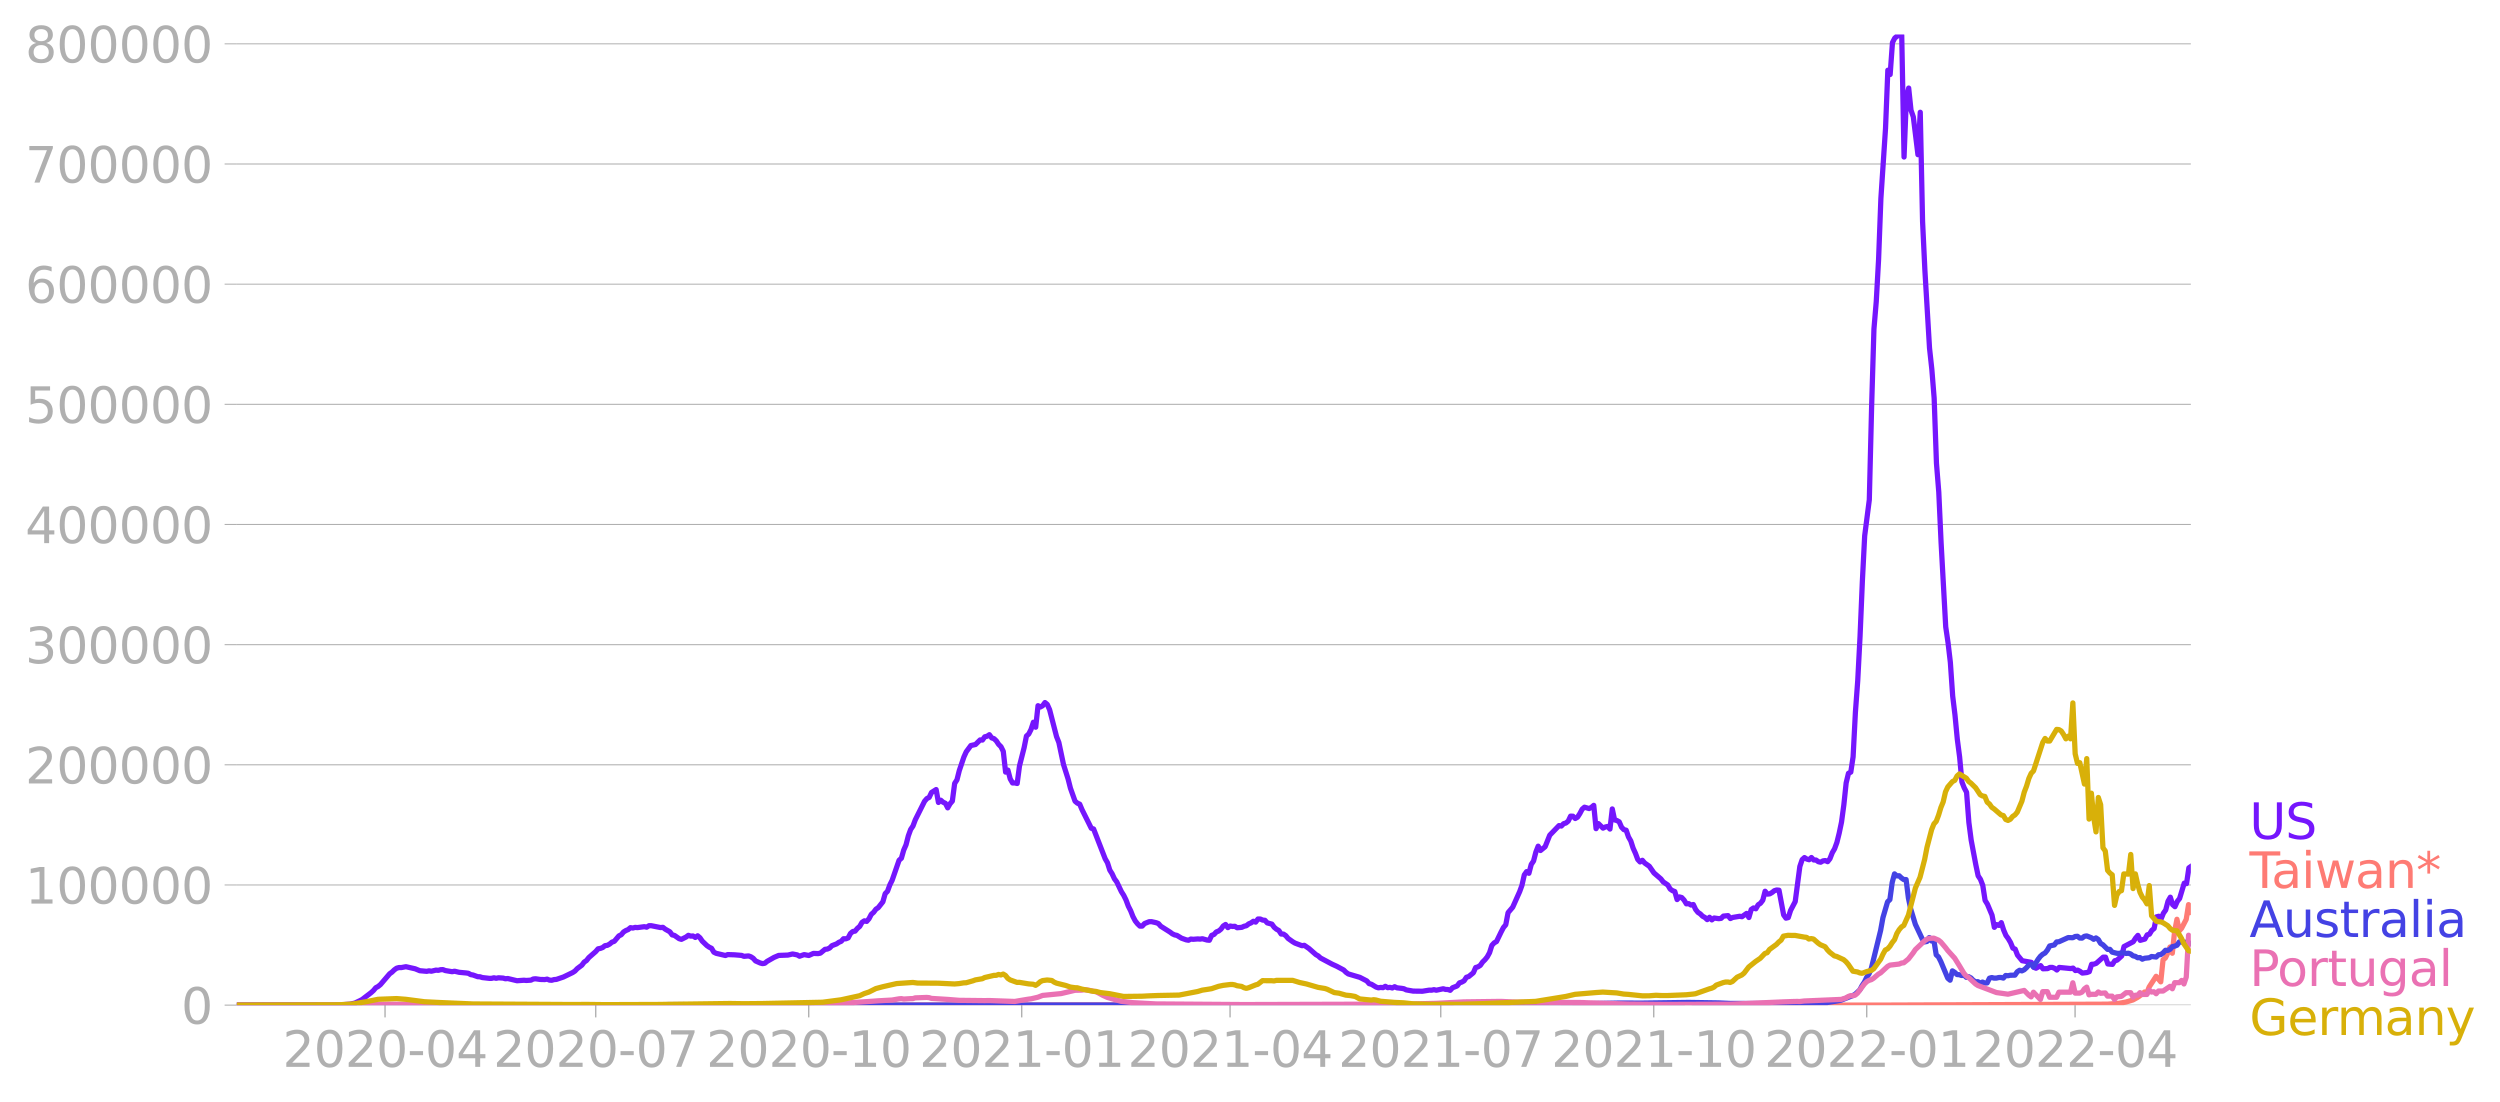 <svg xmlns:xlink="http://www.w3.org/1999/xlink" width="951.91" height="419.716" viewBox="0 0 713.933 314.787" xmlns="http://www.w3.org/2000/svg"><defs><style>*{stroke-linejoin:round;stroke-linecap:butt}</style></defs><g id="figure_1"><path d="M0 314.787h713.933V0H0v314.787z" style="fill:none" id="patch_1"/><g id="axes_1"><path d="M67.645 287.038h558V9.838h-558v277.2z" style="fill:none" id="patch_2"/><g id="matplotlib.axis_1"><g id="xtick_1"><g id="line2d_1"><defs><path id="mc6362e2f63" d="M0 0v3.5" style="stroke:#b0b0b0;stroke-width:.4"/></defs><use xlink:href="#mc6362e2f63" x="109.958" y="287.038" style="fill:#b0b0b0;stroke:#b0b0b0;stroke-width:.4"/></g><g style="fill:#b0b0b0" transform="matrix(.14 0 0 -.14 80.71 304.675)" id="text_1"><defs><path id="DejaVuSans-32" d="M1228 531h2203V0H469v531q359 372 979 998 621 627 780 809 303 340 423 576 121 236 121 464 0 372-261 606-261 235-680 235-297 0-627-103-329-103-704-313v638q381 153 712 231 332 78 607 78 725 0 1156-363 431-362 431-968 0-288-108-546-107-257-392-607-78-91-497-524-418-433-1181-1211z" transform="scale(.016)"/><path id="DejaVuSans-30" d="M2034 4250q-487 0-733-480-245-479-245-1442 0-959 245-1439 246-480 733-480 491 0 736 480 246 480 246 1439 0 963-246 1442-245 480-736 480zm0 500q785 0 1199-621 414-620 414-1801 0-1178-414-1799Q2819-91 2034-91q-784 0-1198 620-414 621-414 1799 0 1181 414 1801 414 621 1198 621z" transform="scale(.016)"/><path id="DejaVuSans-2d" d="M313 2009h1684v-512H313v512z" transform="scale(.016)"/><path id="DejaVuSans-34" d="M2419 4116 825 1625h1594v2491zm-166 550h794V1625h666v-525h-666V0h-628v1100H313v609l1940 2957z" transform="scale(.016)"/></defs><use xlink:href="#DejaVuSans-32"/><use xlink:href="#DejaVuSans-30" x="63.623"/><use xlink:href="#DejaVuSans-32" x="127.246"/><use xlink:href="#DejaVuSans-30" x="190.869"/><use xlink:href="#DejaVuSans-2d" x="254.492"/><use xlink:href="#DejaVuSans-30" x="290.576"/><use xlink:href="#DejaVuSans-34" x="354.199"/></g></g><g id="xtick_2"><use xlink:href="#mc6362e2f63" x="170.121" y="287.038" style="fill:#b0b0b0;stroke:#b0b0b0;stroke-width:.4" id="line2d_2"/><g style="fill:#b0b0b0" transform="matrix(.14 0 0 -.14 140.873 304.675)" id="text_2"><defs><path id="DejaVuSans-37" d="M525 4666h3000v-269L1831 0h-659l1594 4134H525v532z" transform="scale(.016)"/></defs><use xlink:href="#DejaVuSans-32"/><use xlink:href="#DejaVuSans-30" x="63.623"/><use xlink:href="#DejaVuSans-32" x="127.246"/><use xlink:href="#DejaVuSans-30" x="190.869"/><use xlink:href="#DejaVuSans-2d" x="254.492"/><use xlink:href="#DejaVuSans-30" x="290.576"/><use xlink:href="#DejaVuSans-37" x="354.199"/></g></g><g id="xtick_3"><use xlink:href="#mc6362e2f63" x="230.946" y="287.038" style="fill:#b0b0b0;stroke:#b0b0b0;stroke-width:.4" id="line2d_3"/><g style="fill:#b0b0b0" transform="matrix(.14 0 0 -.14 201.698 304.675)" id="text_3"><defs><path id="DejaVuSans-31" d="M794 531h1031v3560L703 3866v575l1116 225h631V531h1031V0H794v531z" transform="scale(.016)"/></defs><use xlink:href="#DejaVuSans-32"/><use xlink:href="#DejaVuSans-30" x="63.623"/><use xlink:href="#DejaVuSans-32" x="127.246"/><use xlink:href="#DejaVuSans-30" x="190.869"/><use xlink:href="#DejaVuSans-2d" x="254.492"/><use xlink:href="#DejaVuSans-31" x="290.576"/><use xlink:href="#DejaVuSans-30" x="354.199"/></g></g><g id="xtick_4"><use xlink:href="#mc6362e2f63" x="291.771" y="287.038" style="fill:#b0b0b0;stroke:#b0b0b0;stroke-width:.4" id="line2d_4"/><g style="fill:#b0b0b0" transform="matrix(.14 0 0 -.14 262.523 304.675)" id="text_4"><use xlink:href="#DejaVuSans-32"/><use xlink:href="#DejaVuSans-30" x="63.623"/><use xlink:href="#DejaVuSans-32" x="127.246"/><use xlink:href="#DejaVuSans-31" x="190.869"/><use xlink:href="#DejaVuSans-2d" x="254.492"/><use xlink:href="#DejaVuSans-30" x="290.576"/><use xlink:href="#DejaVuSans-31" x="354.199"/></g></g><g id="xtick_5"><use xlink:href="#mc6362e2f63" x="351.273" y="287.038" style="fill:#b0b0b0;stroke:#b0b0b0;stroke-width:.4" id="line2d_5"/><g style="fill:#b0b0b0" transform="matrix(.14 0 0 -.14 322.025 304.675)" id="text_5"><use xlink:href="#DejaVuSans-32"/><use xlink:href="#DejaVuSans-30" x="63.623"/><use xlink:href="#DejaVuSans-32" x="127.246"/><use xlink:href="#DejaVuSans-31" x="190.869"/><use xlink:href="#DejaVuSans-2d" x="254.492"/><use xlink:href="#DejaVuSans-30" x="290.576"/><use xlink:href="#DejaVuSans-34" x="354.199"/></g></g><g id="xtick_6"><use xlink:href="#mc6362e2f63" x="411.436" y="287.038" style="fill:#b0b0b0;stroke:#b0b0b0;stroke-width:.4" id="line2d_6"/><g style="fill:#b0b0b0" transform="matrix(.14 0 0 -.14 382.188 304.675)" id="text_6"><use xlink:href="#DejaVuSans-32"/><use xlink:href="#DejaVuSans-30" x="63.623"/><use xlink:href="#DejaVuSans-32" x="127.246"/><use xlink:href="#DejaVuSans-31" x="190.869"/><use xlink:href="#DejaVuSans-2d" x="254.492"/><use xlink:href="#DejaVuSans-30" x="290.576"/><use xlink:href="#DejaVuSans-37" x="354.199"/></g></g><g id="xtick_7"><use xlink:href="#mc6362e2f63" x="472.261" y="287.038" style="fill:#b0b0b0;stroke:#b0b0b0;stroke-width:.4" id="line2d_7"/><g style="fill:#b0b0b0" transform="matrix(.14 0 0 -.14 443.013 304.675)" id="text_7"><use xlink:href="#DejaVuSans-32"/><use xlink:href="#DejaVuSans-30" x="63.623"/><use xlink:href="#DejaVuSans-32" x="127.246"/><use xlink:href="#DejaVuSans-31" x="190.869"/><use xlink:href="#DejaVuSans-2d" x="254.492"/><use xlink:href="#DejaVuSans-31" x="290.576"/><use xlink:href="#DejaVuSans-30" x="354.199"/></g></g><g id="xtick_8"><use xlink:href="#mc6362e2f63" x="533.086" y="287.038" style="fill:#b0b0b0;stroke:#b0b0b0;stroke-width:.4" id="line2d_8"/><g style="fill:#b0b0b0" transform="matrix(.14 0 0 -.14 503.838 304.675)" id="text_8"><use xlink:href="#DejaVuSans-32"/><use xlink:href="#DejaVuSans-30" x="63.623"/><use xlink:href="#DejaVuSans-32" x="127.246"/><use xlink:href="#DejaVuSans-32" x="190.869"/><use xlink:href="#DejaVuSans-2d" x="254.492"/><use xlink:href="#DejaVuSans-30" x="290.576"/><use xlink:href="#DejaVuSans-31" x="354.199"/></g></g><g id="xtick_9"><use xlink:href="#mc6362e2f63" x="592.588" y="287.038" style="fill:#b0b0b0;stroke:#b0b0b0;stroke-width:.4" id="line2d_9"/><g style="fill:#b0b0b0" transform="matrix(.14 0 0 -.14 563.34 304.675)" id="text_9"><use xlink:href="#DejaVuSans-32"/><use xlink:href="#DejaVuSans-30" x="63.623"/><use xlink:href="#DejaVuSans-32" x="127.246"/><use xlink:href="#DejaVuSans-32" x="190.869"/><use xlink:href="#DejaVuSans-2d" x="254.492"/><use xlink:href="#DejaVuSans-30" x="290.576"/><use xlink:href="#DejaVuSans-34" x="354.199"/></g></g></g><g id="matplotlib.axis_2"><g id="ytick_1"><path d="M67.645 287.038h558" clip-path="url(#p1874e22006)" style="fill:none;stroke:#b0b0b0;stroke-width:.3;stroke-linecap:square" id="line2d_10"/><g id="line2d_11"><defs><path id="ma3a118a9a9" d="M0 0h-3.5" style="stroke:#b0b0b0;stroke-width:.3"/></defs><use xlink:href="#ma3a118a9a9" x="67.645" y="287.038" style="fill:#b0b0b0;stroke:#b0b0b0;stroke-width:.3"/></g><use xlink:href="#DejaVuSans-30" style="fill:#b0b0b0" transform="matrix(.14 0 0 -.14 51.737 292.356)" id="text_10"/></g><g id="ytick_2"><path d="M67.645 252.723h558" clip-path="url(#p1874e22006)" style="fill:none;stroke:#b0b0b0;stroke-width:.3;stroke-linecap:square" id="line2d_12"/><use xlink:href="#ma3a118a9a9" x="67.645" y="252.723" style="fill:#b0b0b0;stroke:#b0b0b0;stroke-width:.3" id="line2d_13"/><g style="fill:#b0b0b0" transform="matrix(.14 0 0 -.14 7.2 258.042)" id="text_11"><use xlink:href="#DejaVuSans-31"/><use xlink:href="#DejaVuSans-30" x="63.623"/><use xlink:href="#DejaVuSans-30" x="127.246"/><use xlink:href="#DejaVuSans-30" x="190.869"/><use xlink:href="#DejaVuSans-30" x="254.492"/><use xlink:href="#DejaVuSans-30" x="318.115"/></g></g><g id="ytick_3"><path d="M67.645 218.408h558" clip-path="url(#p1874e22006)" style="fill:none;stroke:#b0b0b0;stroke-width:.3;stroke-linecap:square" id="line2d_14"/><use xlink:href="#ma3a118a9a9" x="67.645" y="218.408" style="fill:#b0b0b0;stroke:#b0b0b0;stroke-width:.3" id="line2d_15"/><g style="fill:#b0b0b0" transform="matrix(.14 0 0 -.14 7.2 223.727)" id="text_12"><use xlink:href="#DejaVuSans-32"/><use xlink:href="#DejaVuSans-30" x="63.623"/><use xlink:href="#DejaVuSans-30" x="127.246"/><use xlink:href="#DejaVuSans-30" x="190.869"/><use xlink:href="#DejaVuSans-30" x="254.492"/><use xlink:href="#DejaVuSans-30" x="318.115"/></g></g><g id="ytick_4"><path d="M67.645 184.093h558" clip-path="url(#p1874e22006)" style="fill:none;stroke:#b0b0b0;stroke-width:.3;stroke-linecap:square" id="line2d_16"/><use xlink:href="#ma3a118a9a9" x="67.645" y="184.093" style="fill:#b0b0b0;stroke:#b0b0b0;stroke-width:.3" id="line2d_17"/><g style="fill:#b0b0b0" transform="matrix(.14 0 0 -.14 7.2 189.412)" id="text_13"><defs><path id="DejaVuSans-33" d="M2597 2516q453-97 707-404 255-306 255-756 0-690-475-1069Q2609-91 1734-91q-293 0-604 58T488 141v609q262-153 574-231 313-78 654-78 593 0 904 234t311 681q0 413-289 645-289 233-804 233h-544v519h569q465 0 712 186t247 536q0 359-255 551-254 193-729 193-260 0-557-57-297-56-653-174v562q360 100 674 150t592 50q719 0 1137-327 419-326 419-882 0-388-222-655t-631-370z" transform="scale(.016)"/></defs><use xlink:href="#DejaVuSans-33"/><use xlink:href="#DejaVuSans-30" x="63.623"/><use xlink:href="#DejaVuSans-30" x="127.246"/><use xlink:href="#DejaVuSans-30" x="190.869"/><use xlink:href="#DejaVuSans-30" x="254.492"/><use xlink:href="#DejaVuSans-30" x="318.115"/></g></g><g id="ytick_5"><path d="M67.645 149.778h558" clip-path="url(#p1874e22006)" style="fill:none;stroke:#b0b0b0;stroke-width:.3;stroke-linecap:square" id="line2d_18"/><use xlink:href="#ma3a118a9a9" x="67.645" y="149.778" style="fill:#b0b0b0;stroke:#b0b0b0;stroke-width:.3" id="line2d_19"/><g style="fill:#b0b0b0" transform="matrix(.14 0 0 -.14 7.2 155.097)" id="text_14"><use xlink:href="#DejaVuSans-34"/><use xlink:href="#DejaVuSans-30" x="63.623"/><use xlink:href="#DejaVuSans-30" x="127.246"/><use xlink:href="#DejaVuSans-30" x="190.869"/><use xlink:href="#DejaVuSans-30" x="254.492"/><use xlink:href="#DejaVuSans-30" x="318.115"/></g></g><g id="ytick_6"><path d="M67.645 115.463h558" clip-path="url(#p1874e22006)" style="fill:none;stroke:#b0b0b0;stroke-width:.3;stroke-linecap:square" id="line2d_20"/><use xlink:href="#ma3a118a9a9" x="67.645" y="115.463" style="fill:#b0b0b0;stroke:#b0b0b0;stroke-width:.3" id="line2d_21"/><g style="fill:#b0b0b0" transform="matrix(.14 0 0 -.14 7.2 120.782)" id="text_15"><defs><path id="DejaVuSans-35" d="M691 4666h2478v-532H1269V2991q137 47 274 70 138 23 276 23 781 0 1237-428 457-428 457-1159 0-753-469-1171Q2575-91 1722-91q-294 0-599 50Q819 9 494 109v635q281-153 581-228t634-75q541 0 856 284 316 284 316 772 0 487-316 771-315 285-856 285-253 0-505-56-251-56-513-175v2344z" transform="scale(.016)"/></defs><use xlink:href="#DejaVuSans-35"/><use xlink:href="#DejaVuSans-30" x="63.623"/><use xlink:href="#DejaVuSans-30" x="127.246"/><use xlink:href="#DejaVuSans-30" x="190.869"/><use xlink:href="#DejaVuSans-30" x="254.492"/><use xlink:href="#DejaVuSans-30" x="318.115"/></g></g><g id="ytick_7"><path d="M67.645 81.149h558" clip-path="url(#p1874e22006)" style="fill:none;stroke:#b0b0b0;stroke-width:.3;stroke-linecap:square" id="line2d_22"/><use xlink:href="#ma3a118a9a9" x="67.645" y="81.149" style="fill:#b0b0b0;stroke:#b0b0b0;stroke-width:.3" id="line2d_23"/><g style="fill:#b0b0b0" transform="matrix(.14 0 0 -.14 7.2 86.467)" id="text_16"><defs><path id="DejaVuSans-36" d="M2113 2584q-425 0-674-291-248-290-248-796 0-503 248-796 249-292 674-292t673 292q248 293 248 796 0 506-248 796-248 291-673 291zm1253 1979v-575q-238 112-480 171-242 60-480 60-625 0-955-422-329-422-376-1275 184 272 462 417 279 145 613 145 703 0 1111-427 408-426 408-1160 0-719-425-1154Q2819-91 2113-91q-810 0-1238 620-428 621-428 1799 0 1106 525 1764t1409 658q238 0 480-47t505-140z" transform="scale(.016)"/></defs><use xlink:href="#DejaVuSans-36"/><use xlink:href="#DejaVuSans-30" x="63.623"/><use xlink:href="#DejaVuSans-30" x="127.246"/><use xlink:href="#DejaVuSans-30" x="190.869"/><use xlink:href="#DejaVuSans-30" x="254.492"/><use xlink:href="#DejaVuSans-30" x="318.115"/></g></g><g id="ytick_8"><path d="M67.645 46.834h558" clip-path="url(#p1874e22006)" style="fill:none;stroke:#b0b0b0;stroke-width:.3;stroke-linecap:square" id="line2d_24"/><use xlink:href="#ma3a118a9a9" x="67.645" y="46.834" style="fill:#b0b0b0;stroke:#b0b0b0;stroke-width:.3" id="line2d_25"/><g style="fill:#b0b0b0" transform="matrix(.14 0 0 -.14 7.2 52.153)" id="text_17"><use xlink:href="#DejaVuSans-37"/><use xlink:href="#DejaVuSans-30" x="63.623"/><use xlink:href="#DejaVuSans-30" x="127.246"/><use xlink:href="#DejaVuSans-30" x="190.869"/><use xlink:href="#DejaVuSans-30" x="254.492"/><use xlink:href="#DejaVuSans-30" x="318.115"/></g></g><g id="ytick_9"><path d="M67.645 12.519h558" clip-path="url(#p1874e22006)" style="fill:none;stroke:#b0b0b0;stroke-width:.3;stroke-linecap:square" id="line2d_26"/><use xlink:href="#ma3a118a9a9" x="67.645" y="12.519" style="fill:#b0b0b0;stroke:#b0b0b0;stroke-width:.3" id="line2d_27"/><g style="fill:#b0b0b0" transform="matrix(.14 0 0 -.14 7.2 17.838)" id="text_18"><defs><path id="DejaVuSans-38" d="M2034 2216q-450 0-708-241-257-241-257-662 0-422 257-663 258-241 708-241t709 242q260 243 260 662 0 421-258 662-257 241-711 241zm-631 268q-406 100-633 378-226 279-226 679 0 559 398 884 399 325 1092 325 697 0 1094-325t397-884q0-400-227-679-226-278-629-378 456-106 710-416 255-309 255-755 0-679-414-1042Q2806-91 2034-91q-771 0-1186 362-414 363-414 1042 0 446 256 755 257 310 713 416zm-231 997q0-362 226-565 227-203 636-203 407 0 636 203 230 203 230 565 0 363-230 566-229 203-636 203-409 0-636-203-226-203-226-566z" transform="scale(.016)"/></defs><use xlink:href="#DejaVuSans-38"/><use xlink:href="#DejaVuSans-30" x="63.623"/><use xlink:href="#DejaVuSans-30" x="127.246"/><use xlink:href="#DejaVuSans-30" x="190.869"/><use xlink:href="#DejaVuSans-30" x="254.492"/><use xlink:href="#DejaVuSans-30" x="318.115"/></g></g></g><path d="m67.645 287.037 29.751-.097 2.645-.183 1.322-.311 1.983-.964 2.645-2.023.661-.6.661-.792.661-.353.662-.54 2.644-3.092.661-.474.661-.643.661-.472.662-.18.66.006 1.323-.255 2.645.598 1.322.546 1.983.179.661-.144.662.11 1.322-.31.661.057.661-.176.661-.027.661.267 1.323.222.66.11.662-.143 1.322.313 1.984.185.66.096.662.378.661.114 1.322.476.661.031.662.219 1.983.225h.661l.661-.158.661.141.662-.138 1.322.087.66.189.662-.07 2.645.633 1.983-.141.661.061 1.322-.086.662-.327.66-.066 1.323.191 1.322.035.661-.126.662.278.66.043.662-.19.661-.053 1.983-.67 2.645-1.277.661-.431.661-.696 1.322-.993.662-.882.66-.438.662-.838 1.983-1.738.661-.767.662-.12.66-.255.662-.53.661-.091.661-.363.661-.549.661-.23 1.323-1.562.66-.314.662-.794.661-.413.661-.28.661-.548.662.117.66-.19.662.059 1.983-.262.661.143.661-.425.662.006 2.644.53.661-.066.661.518 1.323.752.66.885.662.155 1.322.924.661.195 1.323-.662.66-.487.662.23.661-.043.661.418.661-.468.661.565.662.962 1.322 1.265.661.46.661.32.661 1.104.661.33 2.645.623.661-.264 1.984.072 1.983.165.661.263 1.322-.116.662.245.66.432.662.746 1.322.59.661.181.661-.096.661-.547 1.984-1.132 1.322-.56 2.645-.103 1.322-.313 1.322.258.661.384 1.323-.463 1.322.251 1.322-.59 1.322.05.662-.123 1.322-1.086.661-.08.661-.298.661-.675 1.323-.505.66-.456.662-.277.661-.74.661.026.661-.258.661-1.265.662-.57.66-.11.662-.789.661-.563.661-1.154.661-.432.661.163.662-.76.66-1.263.662-.572.66-.891.662-.44 1.322-1.671.661-2.331.662-.676.66-1.803.662-1.334 1.983-5.721.661-.578.662-2.325.66-1.506.662-2.571.661-1.813.661-.983.661-1.77 2.645-5.297.661-.773.661-.337.661-1.393 1.323-.841.66 3.679.662-.636.66.569.662.306.661 1.303.661-1.154.661-.782.662-5.048.66-1.017.662-2.636 1.322-3.899.661-1.467 1.323-1.793 1.322-.297 1.322-1.306.661.036.661-.921.662-.162.66-.443.662.916.66.215.662.636.661 1 .661.655.661 1.338.662 5.92.66-.568.662 2.512.661 1.154.661-.002.661.154.661-5.007 1.323-5.224.66-3.306.662-.598.661-1.318.661-2.033.661 1.414.662-6.136.66.37.662-.365.661-.905.661.542.661 1.492 1.984 7.686.66 1.681 1.323 6.277 1.322 4.165.661 2.61 1.323 3.72.66.551.662.29.661 1.564 1.984 3.974.66 1.338.662.21 3.306 8.505.66 1.149.662 2.084.661 1.061.661 1.426.661.895 1.323 2.776.66 1.036.662 1.34.66 1.773.662 1.296.661 1.676.661 1.246.661.833.662.639.66-.002.662-.717 1.322-.534.661-.012 1.323.293.66.248.662.757 2.644 1.672.662.497.66.312.662.143 1.322.805 1.322.465.661.114.662-.34.66.07 1.323-.102.661.047.661-.1 1.323.368.66.06.662-1.397.661-.257.661-.722.661-.255.661-.536.662-.904.66-.433.662.893.661-.452.661.115.661-.04.661.41 1.323-.114.66-.307.662-.157.661-.526.661-.277.661-.467.661.24.662-.883.66.008.662.299.661.062.661.738 1.322.356.662.902.66.552.662.356.661 1.009.661.025.661.444.661.797 1.323.947.66.387 1.984.745.661-.114 1.323.908 1.983 1.738.661.377.661.6 3.306 1.758 1.322.603 1.984 1.06.66.657.662.468 3.306.98 1.983 1.025.661.765.661.183 1.323.8.66.215.662-.113.661.066.661-.382.661.383.661-.09.662.176.66-.357.662.316 1.322.149.661.113.661.326 1.984.348 2.644.037 1.984-.316.66.015.662-.15.661.162 1.984-.416.66.194.662.016.661.232.661-.726 1.322-.518.662-.874.66-.231.662-.366.661-1.006.661-.208 1.322-1.081.662-1.496.66-.195.662-.42.66-.953.662-.647.661-.814.661-1.204.661-2.093.662-.718.66-.374 1.323-2.736.661-1.266.661-.786.661-3.463 1.323-1.556 1.983-4.442.661-1.82.661-2.964.662-.937.66.475.662-2.521.661-.983.661-2.549.661-1.686.661 1.23 1.323-1.078 1.322-3.302 2.644-2.73.662.127.66-.68.662-.19.661-.557.661-1.4.661.02.661.652.662-.382.66-1.03.662-1.25.661-.565 1.322.386.661-.344.662-.564.66 6.642.662-1.433 1.322 1.29.661-.322.661-.158.662.743.66-5.738.662 3.126.66.18.662.374.661 1.528.661.694.661.17.662 1.911.66 1.16.662 2.054.661 1.452.661 1.77.661.71.661-.464.662.778 1.322.93 1.322 1.897 1.984 1.709.66.858 1.323.887.661 1.147.661.46.661.25.661 2.297.662-.754.66.182.662.715.661 1.075.661-.047.661.393.661-.142.662 1.407.66.826.662.434.661.663.661.362.661.612.661-.668.662.748.66-.537 1.323.188.661-.092.661-.644 1.323-.136.66.832.662-.311 1.983-.335.661.123 1.323-.936.66 1.166.662-2.286.661-.446.661.241.661-1.142.661-.436.662-.872.66-2.558.662.815.661-.069.661-.388.661-.518.661-.2.662.062 1.322 7.057.66.923.662-.163.661-2.043 1.322-2.514 1.323-10.036.66-1.951.662-.59.661.422.661.188.661-.627.662.702.66.02.662.478.661.141.661-.382.661-.087.661.308.662-.843.66-1.69.662-1.135.661-1.809.661-2.674.661-3.156.661-4.907.662-6.277.66-2.738.662-.338.66-4.372.662-12.77.661-8.953.661-12.665.661-15.733.662-12.995 1.322-10.277.661-26.685.661-22.066.661-7.867.661-11.978.662-17.457 1.322-20.002.661-16.618.661 1.215.661-9.122.661-1.29 1.323-1.027.66.256.662 34.748.661-16.772.661-2.914.661 6.31.662 1.913 1.322 10.793.66-12.108.662 31.193.661 13.925 1.322 22.222.662 6.073.66 8.21.662 18.618.661 8.225.661 14.438 1.322 24.048.662 4.52.66 5.612.662 9.599.661 5.444.661 6.917.661 5.069.661 7.14.662 1.694.66 1.233.662 8.641.66 5.059 1.323 7.026.661 3.144.661 1.003.662 1.731.66 4.28.662 1.07 1.322 3.151.661 3.471.661-.785.662.235.66-.786.662 2.09.661 1.556.661.905.661 1.133.661 1.593.662.286.66 1.707 1.323 1.6 2.645.473.66 1.407.662.263 1.322-.736.661.9 1.322-.053.662-.337.66-.009.662.25.661.5.661-.74 3.306.325.661-.13.661.697.661-.116.661.345.662.493 1.322-.156.661-.246.661-2.098.661-.044.661-.235 1.984-1.765.66-.001.662 1.94 1.322.12.661-1.033.662-.172 1.322-1.206.661-2.678 2.645-1.386.66-1.034.662-.768.661 1.415 1.322-.364.661-1.199.662-.207.66-1.076.662-.545.66-3.306.662-.181.661.8.661-1.652.661-.922.662-2.508.66-1.159.662 2.137.661.567.661-1.497.661-.83 1.323-4.38.66.124.662-4.489.661-.457h0" clip-path="url(#p1874e22006)" style="fill:none;stroke:#7516fd;stroke-width:1.5;stroke-linecap:square" id="line2d_28"/><path d="m67.645 287.037 316.024-.076 8.594-.085 42.313.156 104.46-.01 62.808-.259 3.306-.245 1.983-.367 1.984-.6 1.322-.73 1.322-.95.661-.583.661.256.662-1.699 1.983-3.034 1.322 1.579.661-6.321.661-.482.662-1.405.66-1.737.662 1.773.661-6.321.661-3.369.661 3.295.661-.734 1.323-2.547.66-4.202.662 2.174h0" clip-path="url(#p1874e22006)" style="fill:none;stroke:#fe7b74;stroke-width:1.5;stroke-linecap:square" id="line2d_29"/><path d="m67.645 287.037 38.346-.104 5.95.01 12.562.085 35.04.006 29.09-.143 5.29-.019 8.594.073 10.578.06 35.702.027 179.829-.054 18.512-.232 15.206-.31 6.611.018 13.223-.188 8.595.134 3.306.152 5.289.013 15.206-.01 6.611-.169 3.306-.52 1.322-.258 3.306-1.306.661-.358 1.322-1.233.661-1.255.662-1.005.66-1.373.662-.966.661-1.616 2.645-10.785.66-3.65 1.323-4.524.661-.633.661-4.894.661-2.45.662.58.66-.048.662.635.661.463.661-.01.661 5.278.661 3.15 1.323 4.353 1.983 4.2.661.813.661-.112.661-1.118.662.977.66-.22.662 4.16.661.627.661 1.313 1.984 4.753.66.562.662-2.658.661.423.661.625.661.046.661.234.662-.129.66.635.662-.173.66.349.662.689.661.417.661-.032.661.404.662-.29.66.281.662-.04.661-1.345.661-.193.661.167.661-.008.662-.16.66-.013.662.17.661-.743.661.074.661-.142 1.323-.026.66-.959.662-.438.661.18.661-.32.661-.605.661-.79.662-.21.66.793 1.323-2.178.661-.857.661-.582.661-.36.661-.824.662-1.19 1.322-.284.661-.863.661-.05 2.645-1.191 1.322.042.661-.348.661-.066.661.508.662.009.66-.504.662-.116 1.322.524.661.445.661-.398.662.455.66 1.116.662.388 1.322 1.31.661-.008.661.802 1.323.327.66.04.662-.165.661-.03.661.202.661-.066.661.223.662.523.66.148.662.396.661-.047.661.462.661-.27 1.323-.138.66-.362 1.323.153.661-.647.661-.06.661-.498.661-.722.662.044.66-.329.662-.757.661-.142.661-.26.661-.952.661.029.662.164.66-.133 1.323.402h0" clip-path="url(#p1874e22006)" style="fill:none;stroke:#4442e4;stroke-width:1.5;stroke-linecap:square" id="line2d_30"/><path d="m67.645 287.038 37.024-.094 5.95-.176 8.595.027 11.24.154 3.305.007 4.628.003h4.628l52.23.018 20.495-.07 11.24-.109 10.577-.129 4.628-.28 7.273-.483 1.322-.102 3.967-.219 1.983-.34.661-.06.662.125 1.983-.122.661-.012.661-.21 3.306-.12.661.061.661.212 4.628.288 3.306.261 7.272.084 1.323-.022 7.272.261 1.322-.23 2.645-.437.661-.08 1.322-.307.662-.158 1.322-.508 5.289-.528 3.967-.94 1.983-.047.661-.142 1.323.18 1.983.42.661.294 1.322.726 1.323.603 2.644.754 1.323.36 3.305.378 6.612.364 25.123.182 46.94-.141 2.645-.076 5.29-.129 7.933-.417 10.578-.14 4.628.221 7.934.042 10.578.061 1.322.06 11.9.374 10.579.111 18.512-.07 15.206-.665 2.644-.095 1.323-.031.66.033 1.323-.156 10.578-.457 1.323-.42.66-.406.662-.243.66.026.662-.176.661-.56 1.984-2.643.66-.65.662-.36.661-.208.661-.424 1.322-1.134.662-.387 1.983-1.831.661-.368 2.645-.308.66-.287.662-.084 1.322-1.078 1.323-1.702.66-.98 2.645-2.505.661-.455.661-.26 1.323-.04 1.322.568.661.534 1.322 1.564.662.866 1.983 2.203 1.322 2.13 1.323 2.207.66.75.662.42 1.983 1.85.661.431 5.29 2.006 3.305.473 4.628-1.076 1.322 1.345.662.493.66-1.33 1.984 2.081.661-2.24h1.322l.662 1.605h1.983l.661-1.45h3.306l.661-2.685.661 2.939h1.322l.662-.281.66-.927.662-.492.661 2.202.661-.157h1.322l.662-.666.66.38 1.323-.096.661.91h1.322l.661.946.662-.731 1.322-.156 1.322-1.038h1.322l.662 1.279.66-.556.662-.006.661-.735.661.518h1.322l.662-1.231.66.541.662-.088.66.567.662-.773h1.322l1.984-1.33.66.686.662-1.739h1.322l.661-.638.662 1.004.66-1.952.662-11.96.661 2.51h0" clip-path="url(#p1874e22006)" style="fill:none;stroke:#ea71b3;stroke-width:1.5;stroke-linecap:square" id="line2d_31"/><path d="m67.645 287.037 29.09-.098 3.967-.227 3.967-.669 3.305-.67 5.29-.203 2.644.21 5.29.688 4.627.234 9.256.4 28.429.161 3.967-.027 5.289.063 15.206-.052 20.495-.273 3.967.06 5.29-.049 17.189-.374 5.289-.697 5.289-1.16 1.322-.611 1.323-.436 1.983-.995 1.983-.528 1.323-.303 2.644-.6 3.967-.269.661-.045 1.322.17 1.323.008 4.628.034 4.628.22 1.322-.112 1.322-.212.661-.022 1.984-.569.66-.25 1.984-.336.661-.339 2.645-.616.661-.014.661-.25.661.146.661-.258.662.404.66.826.662.442 1.983.715.661-.018 2.645.439 1.322.108.661.302.662-.437.66-.589.662-.325 1.322-.174 1.322.14.662.465.66.295 2.645.66 1.322.455 1.323.19.66.021 1.323.38 3.306.635.661.014 1.322.336 2.645.323 3.967.785 5.289-.068 1.983-.105 2.645-.1 5.95-.12 5.289-1.017 1.322-.392 1.323-.199 1.322-.215 1.983-.67 1.323-.275 1.983-.243.661-.015.661.115.661.244 1.323.198.66.361.662.191.661-.175 1.983-.803.662-.192 1.322-1.031 2.644.02.662.058.66-.156 4.629-.008 1.983.61 1.983.425 3.306.967 1.984.331.66.223 1.984.936 1.322.168 1.984.566 1.322.128 1.322.246 1.323.706 3.305.33.661-.112.662.082 1.322.36 3.967.328 2.644.12 2.645.286 5.289.144 8.595-.017 5.95-.18 15.206-.649 8.595-1.401 2.644-.609 5.95-.505 1.984-.134 2.645.16 1.322.074 1.983.331 1.323.088 3.966.414 1.984-.006 1.983-.155 1.323.076 1.983.005 5.289-.219 1.983-.201.662-.089 3.966-1.403.662-.181.66-.304.662-.586 1.983-.718.661-.152.662-.016.66.138.662-.29 1.322-1.221 1.322-.614.661-.54 1.323-1.741 1.983-1.596 1.322-.898 1.323-1.388.66-.213.662-.923 1.983-1.449.662-.689.66-.519.662-1.149 1.322-.239 1.322.042.661-.015 2.645.48.661.074.661.475.661-.118.662.127 1.322 1.17.661.462 1.322.555.661.897.662.683 1.322 1.04.661.162 1.983.916.662.576.66.762 1.323 1.953 1.322.222.661.275.661.106 1.323-.49 1.322-.344.661-.465 1.984-2.722.66-1.446.662-1.179.661-.33.661-.741.661-1.055.661-.837.662-1.76.66-1.085.662-.782.661-.435 1.322-2.971 1.984-7.721 1.322-3.048 1.322-5.11.661-3.412 1.323-5.083.66-1.643.662-.732.661-1.748.661-2.181.661-1.617.661-2.877.662-1.405 1.322-1.527.661-.341.661-1.262.661-.576 1.984 1.211.66.922.662.507 1.322 1.3 1.322 2 .662.35.66.127.662 1.633.661.536.661.946.661.456 1.323 1.147.66.564.662.186.661 1.11.661.277.661-.335.661-.803.662-.44.66-.788 1.323-3.144.661-2.553.661-1.728.661-2.2.662-1.457.66-.684 2.645-8.138.661-1.135.661.726.662.003 1.983-3.323.661.066.661.403.661 1.008.662 1.217.66-.749.662.748.661-10.25.661 14.537.661 2.724.661-.194 1.323 6.101.66-7.267.662 17.267.661-7.39.661 6.912.661 4.137.662-9.826.66 2.047.662 12.32.66.903.662 5.544.661.77.661.505.661 8.723.662-2.938.66-1.027.662-.238.661-4.78 1.322.05.661-5.605.662 9.735.66-4.188.662 2.946.661 2.343.661 1.346.661.787.661 1.14.662-5.226.66 8.608 1.323 1.548.661.158.661.034.661.291 1.323.825.66.788.662.51 1.322.166 1.322 2.268.662 1.483 1.322 1.94.661.114h0" clip-path="url(#p1874e22006)" style="fill:none;stroke:#d8b009;stroke-width:1.5;stroke-linecap:square" id="line2d_32"/><g style="fill:#7516fd" transform="matrix(.14 0 0 -.14 642.385 239.577)" id="text_19"><defs><path id="DejaVuSans-55" d="M556 4666h635V1831q0-750 271-1080 272-329 882-329 606 0 878 329 272 330 272 1080v2835h634V1753q0-912-452-1378Q3225-91 2344-91q-885 0-1337 466-451 466-451 1378v2913z" transform="scale(.016)"/><path id="DejaVuSans-53" d="M3425 4513v-616q-359 172-678 256-319 85-616 85-515 0-795-200t-280-569q0-310 186-468 186-157 705-254l381-78q706-135 1042-474t336-907q0-679-455-1029Q2797-91 1919-91q-331 0-705 75-373 75-773 222v650q384-215 753-325 369-109 725-109 540 0 834 212 294 213 294 607 0 343-211 537t-692 291l-385 75q-706 140-1022 440-315 300-315 835 0 619 436 975t1201 356q329 0 669-60 341-59 697-177z" transform="scale(.016)"/></defs><use xlink:href="#DejaVuSans-55"/><use xlink:href="#DejaVuSans-53" x="73.193"/></g><g style="fill:#fe7b74" transform="matrix(.14 0 0 -.14 642.385 253.577)" id="text_20"><defs><path id="DejaVuSans-54" d="M-19 4666h3947v-532H2272V0h-634v4134H-19v532z" transform="scale(.016)"/><path id="DejaVuSans-61" d="M2194 1759q-697 0-966-159t-269-544q0-306 202-486 202-179 548-179 479 0 768 339t289 901v128h-572zm1147 238V0h-575v531q-197-318-491-470T1556-91q-537 0-855 302-317 302-317 808 0 590 395 890 396 300 1180 300h807v57q0 397-261 614t-733 217q-300 0-585-72-284-72-546-216v532q315 122 612 182 297 61 578 61 760 0 1135-394 375-393 375-1193z" transform="scale(.016)"/><path id="DejaVuSans-69" d="M603 3500h575V0H603v3500zm0 1363h575v-729H603v729z" transform="scale(.016)"/><path id="DejaVuSans-77" d="M269 3500h575l719-2731 715 2731h678l719-2731 716 2731h575L4050 0h-678l-753 2869L1863 0h-679L269 3500z" transform="scale(.016)"/><path id="DejaVuSans-6e" d="M3513 2113V0h-575v2094q0 497-194 743-194 247-581 247-466 0-735-297-269-296-269-809V0H581v3500h578v-544q207 316 486 472 280 156 646 156 603 0 912-373 310-373 310-1098z" transform="scale(.016)"/><path id="DejaVuSans-2a" d="m3009 3897-1121-606 1121-610-181-306-1050 634V1831h-356v1178L372 2375l-181 306 1122 610-1122 606 181 309 1050-634v1178h356V3572l1050 634 181-309z" transform="scale(.016)"/></defs><use xlink:href="#DejaVuSans-54"/><use xlink:href="#DejaVuSans-61" x="44.584"/><use xlink:href="#DejaVuSans-69" x="105.863"/><use xlink:href="#DejaVuSans-77" x="133.646"/><use xlink:href="#DejaVuSans-61" x="215.434"/><use xlink:href="#DejaVuSans-6e" x="276.713"/><use xlink:href="#DejaVuSans-2a" x="340.092"/></g><g style="fill:#4442e4" transform="matrix(.14 0 0 -.14 642.385 267.577)" id="text_21"><defs><path id="DejaVuSans-41" d="m2188 4044-857-2322h1716l-859 2322zm-357 622h716L4325 0h-656l-425 1197H1141L716 0H50l1781 4666z" transform="scale(.016)"/><path id="DejaVuSans-75" d="M544 1381v2119h575V1403q0-497 193-746 194-248 582-248 465 0 735 297 271 297 271 810v1984h575V0h-575v538q-209-319-486-474-276-155-642-155-603 0-916 375-312 375-312 1097zm1447 2203z" transform="scale(.016)"/><path id="DejaVuSans-73" d="M2834 3397v-544q-243 125-506 187-262 63-544 63-428 0-642-131t-214-394q0-200 153-314t616-217l197-44q612-131 870-370t258-667q0-488-386-773Q2250-91 1575-91q-281 0-586 55T347 128v594q319-166 628-249 309-82 613-82 406 0 624 139 219 139 219 392 0 234-158 359-157 125-692 241l-200 47q-534 112-772 345-237 233-237 639 0 494 350 762 350 269 994 269 318 0 599-47 282-46 519-140z" transform="scale(.016)"/><path id="DejaVuSans-74" d="M1172 4494v-994h1184v-447H1172V1153q0-428 117-550t477-122h590V0h-590q-666 0-919 248-253 249-253 905v1900H172v447h422v994h578z" transform="scale(.016)"/><path id="DejaVuSans-72" d="M2631 2963q-97 56-211 82-114 27-251 27-488 0-749-317t-261-911V0H581v3500h578v-544q182 319 472 473 291 155 707 155 59 0 131-8 72-7 159-23l3-590z" transform="scale(.016)"/><path id="DejaVuSans-6c" d="M603 4863h575V0H603v4863z" transform="scale(.016)"/></defs><use xlink:href="#DejaVuSans-41"/><use xlink:href="#DejaVuSans-75" x="68.408"/><use xlink:href="#DejaVuSans-73" x="131.787"/><use xlink:href="#DejaVuSans-74" x="183.887"/><use xlink:href="#DejaVuSans-72" x="223.096"/><use xlink:href="#DejaVuSans-61" x="264.209"/><use xlink:href="#DejaVuSans-6c" x="325.488"/><use xlink:href="#DejaVuSans-69" x="353.271"/><use xlink:href="#DejaVuSans-61" x="381.055"/></g><g style="fill:#ea71b3" transform="matrix(.14 0 0 -.14 642.385 281.577)" id="text_22"><defs><path id="DejaVuSans-50" d="M1259 4147V2394h794q441 0 681 228 241 228 241 650 0 419-241 647-240 228-681 228h-794zm-631 519h1425q785 0 1186-355 402-355 402-1039 0-691-402-1044-401-353-1186-353h-794V0H628v4666z" transform="scale(.016)"/><path id="DejaVuSans-6f" d="M1959 3097q-462 0-731-361t-269-989q0-628 267-989 268-361 733-361 460 0 728 362 269 363 269 988 0 622-269 986-268 364-728 364zm0 487q750 0 1178-488 429-487 429-1349 0-859-429-1349Q2709-91 1959-91q-753 0-1180 489-426 490-426 1349 0 862 426 1349 427 488 1180 488z" transform="scale(.016)"/><path id="DejaVuSans-67" d="M2906 1791q0 625-258 968-257 344-723 344-462 0-720-344-258-343-258-968 0-622 258-966t720-344q466 0 723 344 258 344 258 966zm575-1357q0-893-397-1329-396-436-1215-436-303 0-572 45t-522 139v559q253-137 500-202 247-66 503-66 566 0 847 295t281 892v285q-178-310-456-463T1784 0Q1141 0 747 490 353 981 353 1791q0 812 394 1302 394 491 1037 491 388 0 666-153t456-462v531h575V434z" transform="scale(.016)"/></defs><use xlink:href="#DejaVuSans-50"/><use xlink:href="#DejaVuSans-6f" x="56.678"/><use xlink:href="#DejaVuSans-72" x="117.859"/><use xlink:href="#DejaVuSans-74" x="158.973"/><use xlink:href="#DejaVuSans-75" x="198.182"/><use xlink:href="#DejaVuSans-67" x="261.561"/><use xlink:href="#DejaVuSans-61" x="325.037"/><use xlink:href="#DejaVuSans-6c" x="386.316"/></g><g style="fill:#d8b009" transform="matrix(.14 0 0 -.14 642.385 295.577)" id="text_23"><defs><path id="DejaVuSans-47" d="M3809 666v1253H2778v519h1656V434q-365-259-806-392-440-133-940-133-1094 0-1712 639-617 640-617 1780 0 1144 617 1783 618 639 1712 639 456 0 867-113 411-112 758-331v-672q-350 297-744 447t-828 150q-857 0-1287-478-429-478-429-1425 0-944 429-1422 430-478 1287-478 334 0 596 58 263 58 472 180z" transform="scale(.016)"/><path id="DejaVuSans-65" d="M3597 1894v-281H953q38-594 358-905t892-311q331 0 642 81t618 244V178Q3153 47 2828-22t-659-69q-838 0-1327 487-489 488-489 1320 0 859 464 1363 464 505 1252 505 706 0 1117-455 411-454 411-1235zm-575 169q-6 471-264 752-258 282-683 282-481 0-770-272t-333-766l2050 4z" transform="scale(.016)"/><path id="DejaVuSans-6d" d="M3328 2828q216 388 516 572t706 184q547 0 844-383 297-382 297-1088V0h-578v2094q0 503-179 746-178 244-543 244-447 0-707-297-259-296-259-809V0h-578v2094q0 506-178 748t-550 242q-441 0-701-298-259-298-259-808V0H581v3500h578v-544q197 322 472 475t653 153q382 0 649-194 267-193 395-562z" transform="scale(.016)"/><path id="DejaVuSans-79" d="M2059-325q-243-625-475-815-231-191-618-191H506v481h338q237 0 368 113 132 112 291 531l103 262L191 3500h609L1894 763l1094 2737h609L2059-325z" transform="scale(.016)"/></defs><use xlink:href="#DejaVuSans-47"/><use xlink:href="#DejaVuSans-65" x="77.49"/><use xlink:href="#DejaVuSans-72" x="139.014"/><use xlink:href="#DejaVuSans-6d" x="178.377"/><use xlink:href="#DejaVuSans-61" x="275.789"/><use xlink:href="#DejaVuSans-6e" x="337.068"/><use xlink:href="#DejaVuSans-79" x="400.447"/></g></g></g><defs><clipPath id="p1874e22006"><path d="M67.645 9.838h558v277.2h-558z"/></clipPath></defs></svg>